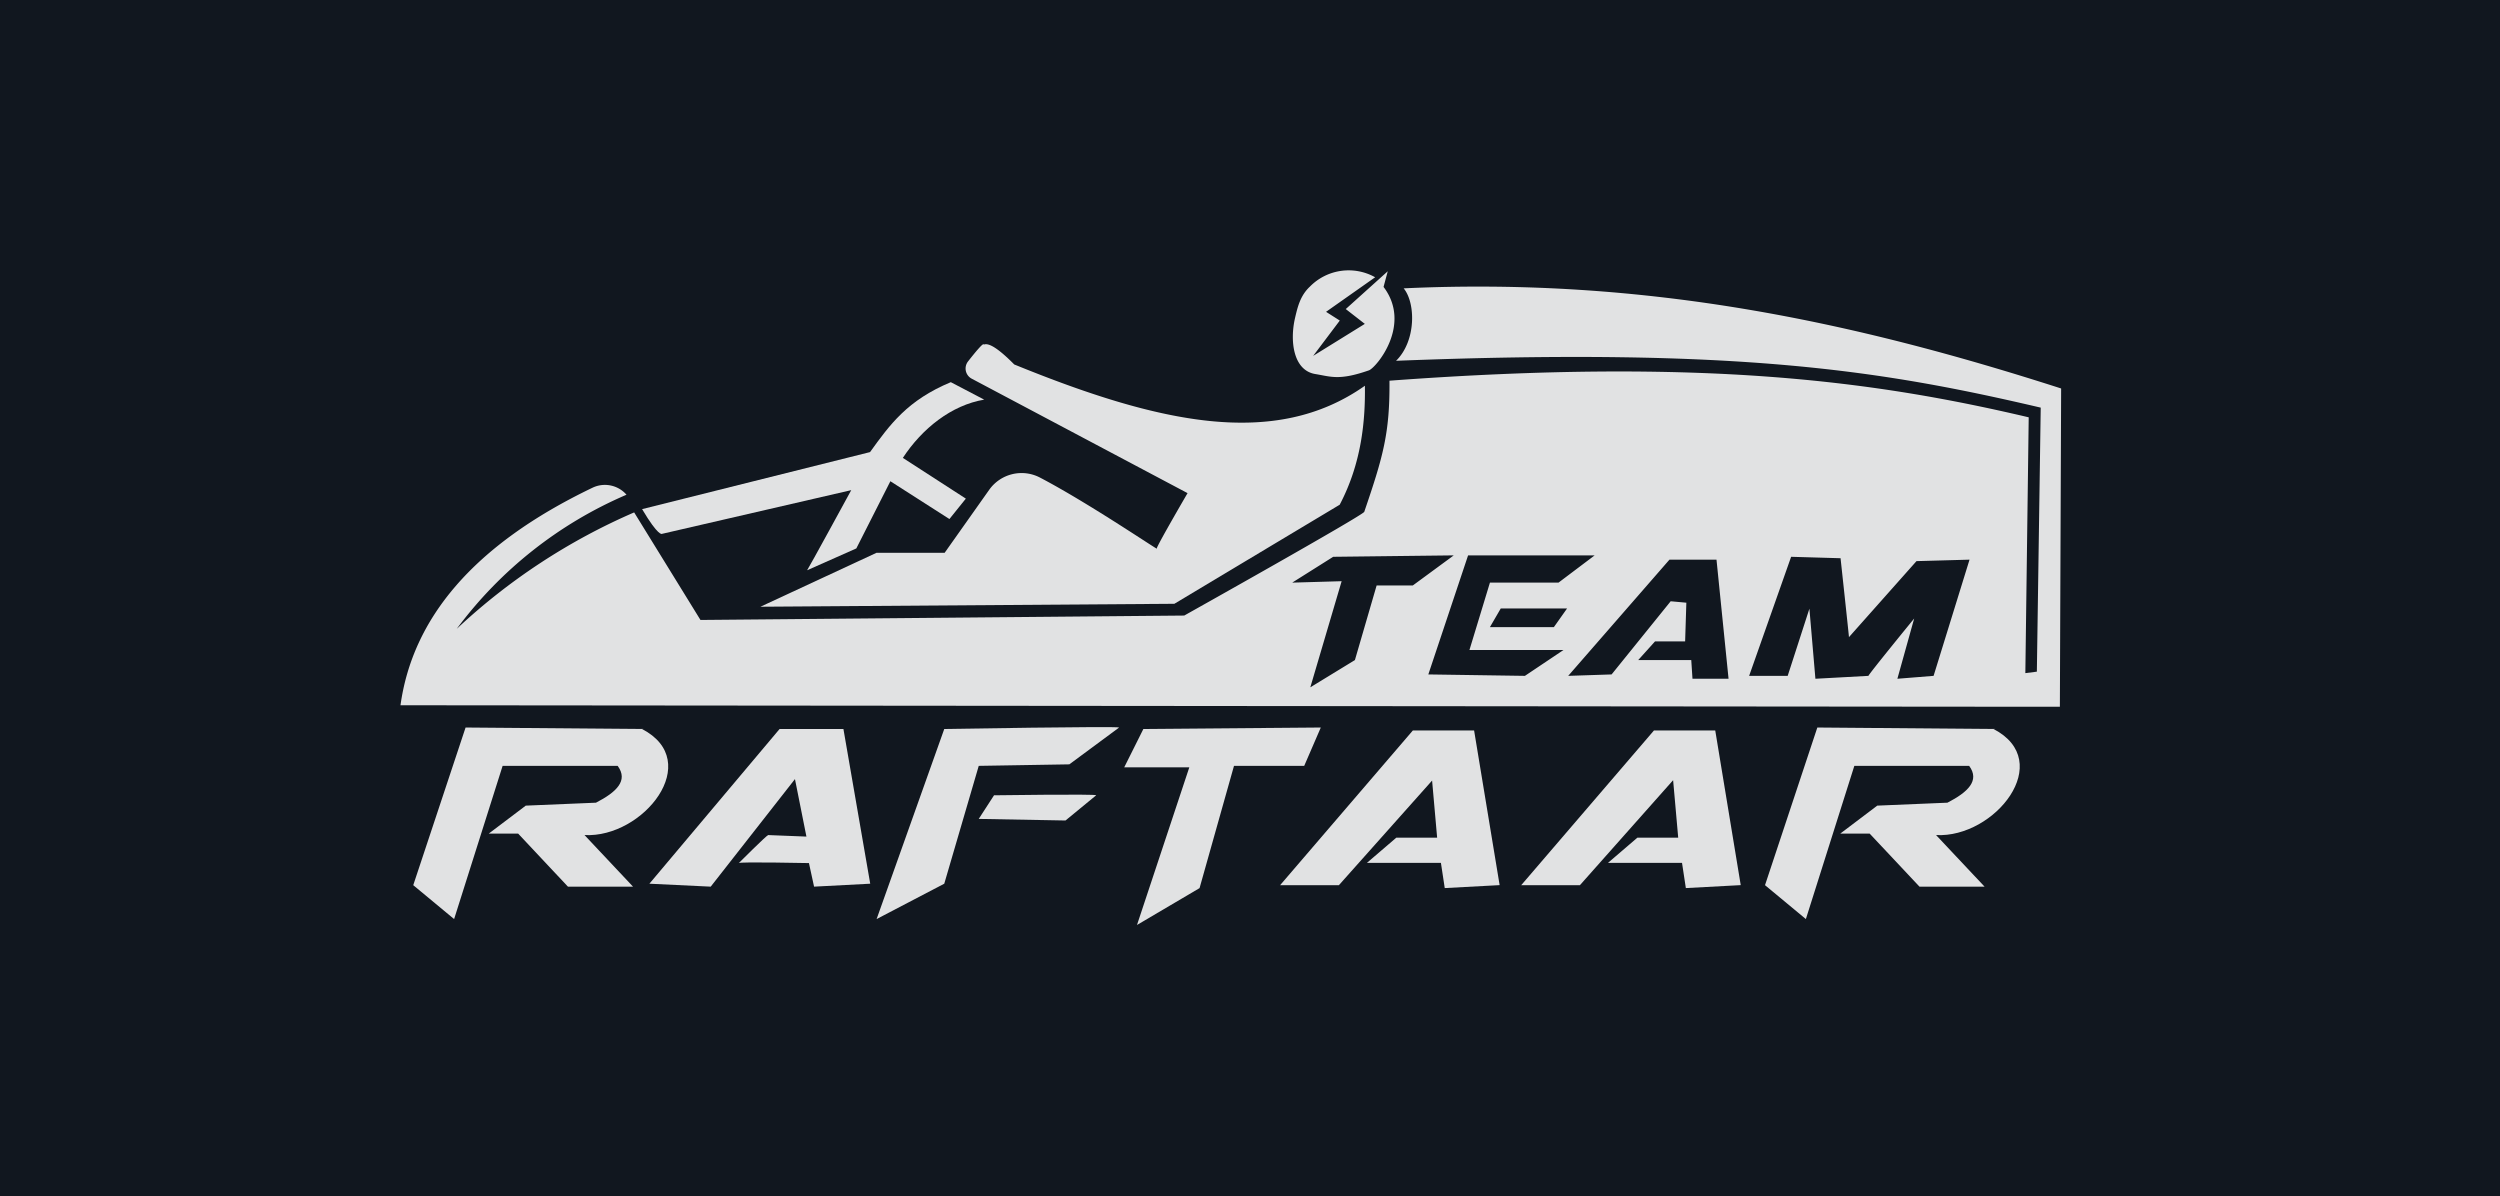 <svg xmlns="http://www.w3.org/2000/svg" viewBox="0 0 595.28 284.79"><defs><style>.cls-1{isolation:isolate;}.cls-2{fill:#11171f;}.cls-3,.cls-5{mix-blend-mode:soft-light;}.cls-4,.cls-5{fill:#e1e2e3;}</style></defs><g class="cls-1"><g id="Layer_1" data-name="Layer 1"><rect class="cls-2" width="595.28" height="284.79"/><g class="cls-3"><path class="cls-4" d="M327.44,337.09a12.92,12.92,0,0,0-15.54,2.23c-2.28,2.13-2.91,4.8-3.52,7.39-1.31,5.58-.43,12.55,4.79,13.42,3.82.63,5.7,1.6,12.83-.89,1.86-.81,10.21-10.94,3.44-19.85l1-3.73-10,9,4.54,3.53-12.3,7.62,6.34-8.41-3.27-2.08Z" transform="translate(0 -271.07)"/></g></g><g id="Layer_2" data-name="Layer 2"><path class="cls-5" d="M325,362.92c.12,8.31-.79,18.44-6,28.33l-39.37,23.59-98.56.7L208.7,402.7h16.23l10.61-15a9.45,9.45,0,0,1,12.08-2.92c11.84,6.19,28.9,17.87,27.83,16.9-.24-.22,7.32-13.19,7.32-13.19l-51.43-27.27a2.74,2.74,0,0,1-.84-4.09c1.65-2.11,3.75-4.66,3.75-4,1.27-.55,3.8,1.23,7.25,4.72C275.92,371.88,303.56,378.05,325,362.92Z" transform="translate(0 -271.07)"/><path class="cls-5" d="M152.89,392.3c3.91,6.59,4.73,5.89,4.73,5.89l45.07-10.41s-10.21,18.74-10.51,19.08l11.72-5.2,8.11-16,14.06,9,3.91-4.86-15-9.7c4.59-7,11.58-12.56,19.37-13.87l-7.95-4.16c-10.36,4.32-14.51,10.11-19.23,16.65Z" transform="translate(0 -271.07)"/><path class="cls-5" d="M98.4,481.84l12.46-37.54,42,.35c14.89,7.72.3,26-13.68,25.26l11.55,12.28h-15.5l-11.85-12.63h-7l8.81-6.66,16.72-.7c4.84-2.5,7.77-5.25,5.16-8.77H119.68l-11.55,36.48Z" transform="translate(0 -271.07)"/><path class="cls-5" d="M154.63,481.49l31-36.84h15.2l6.38,36.84-13.37.7-1.22-5.61s-16.71-.35-16.71,0c0,0,6.68-6.67,7-6.67l9.11.36-2.73-13.69-20.06,25.61Z" transform="translate(0 -271.07)"/><path class="cls-5" d="M208.73,489.91l16.11-45.26s41.33-.7,41.64-.35l-11.86,8.77-21.57.36-8.21,28.06Z" transform="translate(0 -271.07)"/><path class="cls-5" d="M233.05,466.06l3.64-5.62s24.62-.35,24.32,0l-7.3,6Z" transform="translate(0 -271.07)"/><path class="cls-5" d="M272.25,444.65l-4.56,9.13h15.5l-12.46,37.54,14.9-8.78,8.2-29.11h16.72l3.95-9.13Z" transform="translate(0 -271.07)"/><path class="cls-5" d="M362.22,481.84,393.83,445h14.59l6.07,36.83-13.07.7-.91-6H382.88l7-6h9.72l-1.21-13.69L376.2,481.84Z" transform="translate(0 -271.07)"/><path class="cls-5" d="M304.81,481.84,336.42,445H351l6.08,36.83-13.07.7-.91-6H325.48l7-6h9.72L341,456.93l-22.19,24.91Z" transform="translate(0 -271.07)"/><path class="cls-5" d="M420.27,481.84l12.46-37.54,41.94.35c14.9,7.72.31,26-13.67,25.26l11.55,12.28h-15.5l-11.86-12.63h-7L447,462.9l16.71-.7c4.85-2.5,7.77-5.25,5.17-8.77H441.54L430,489.91Z" transform="translate(0 -271.07)"/><path class="cls-5" d="M330.85,361.72c.1,12.45-1.49,18-6,31.21,0,.7-42.87,24.71-42.87,24.71l-115.19,1.05L151,393.08a147.39,147.39,0,0,0-42.24,27.72,98.87,98.87,0,0,1,40.42-31.93h0a6.82,6.82,0,0,0-8.13-1.65C112.52,400.91,98.22,418.44,95.36,439l381.74.35h13.38l.3-75.78c-48.89-15.73-98.41-26.55-156.55-23.84,2.87,3.48,3,12.52-1.81,17.25,82-3.22,116.1,2.4,153.5,11.15L485,431l-2.74.35.8-60.91C446.91,361.92,405.94,356.16,330.85,361.72Zm-3.06,48.76-5.17,17.76L312,434.73l7.46-25.27-11.77.34,9.76-6.15,28.71-.34-9.76,7.17ZM363.1,432l-23-.34,9.47-28.35h30.14l-8.61,6.49H354.77l-4.88,16.05h22.39ZM370,420.39H354.77l2.58-4.44h15.79Zm33,12.3-.29-4.45H390.08l4-4.44h7.17l.29-9.22-3.73-.34-14.07,17.42-10.33.34,24.11-27.67h11.2l2.87,28.36Zm57.41-.69-8.62.69,4-14.35S444.9,431.66,444.9,432l-12.63.69L430.84,416,425.67,432h-9.18l10-28.35,11.77.34s2,18.45,2,18.79l16.08-18.1,12.63-.35Z" transform="translate(0 -271.07)"/></g></g></svg>